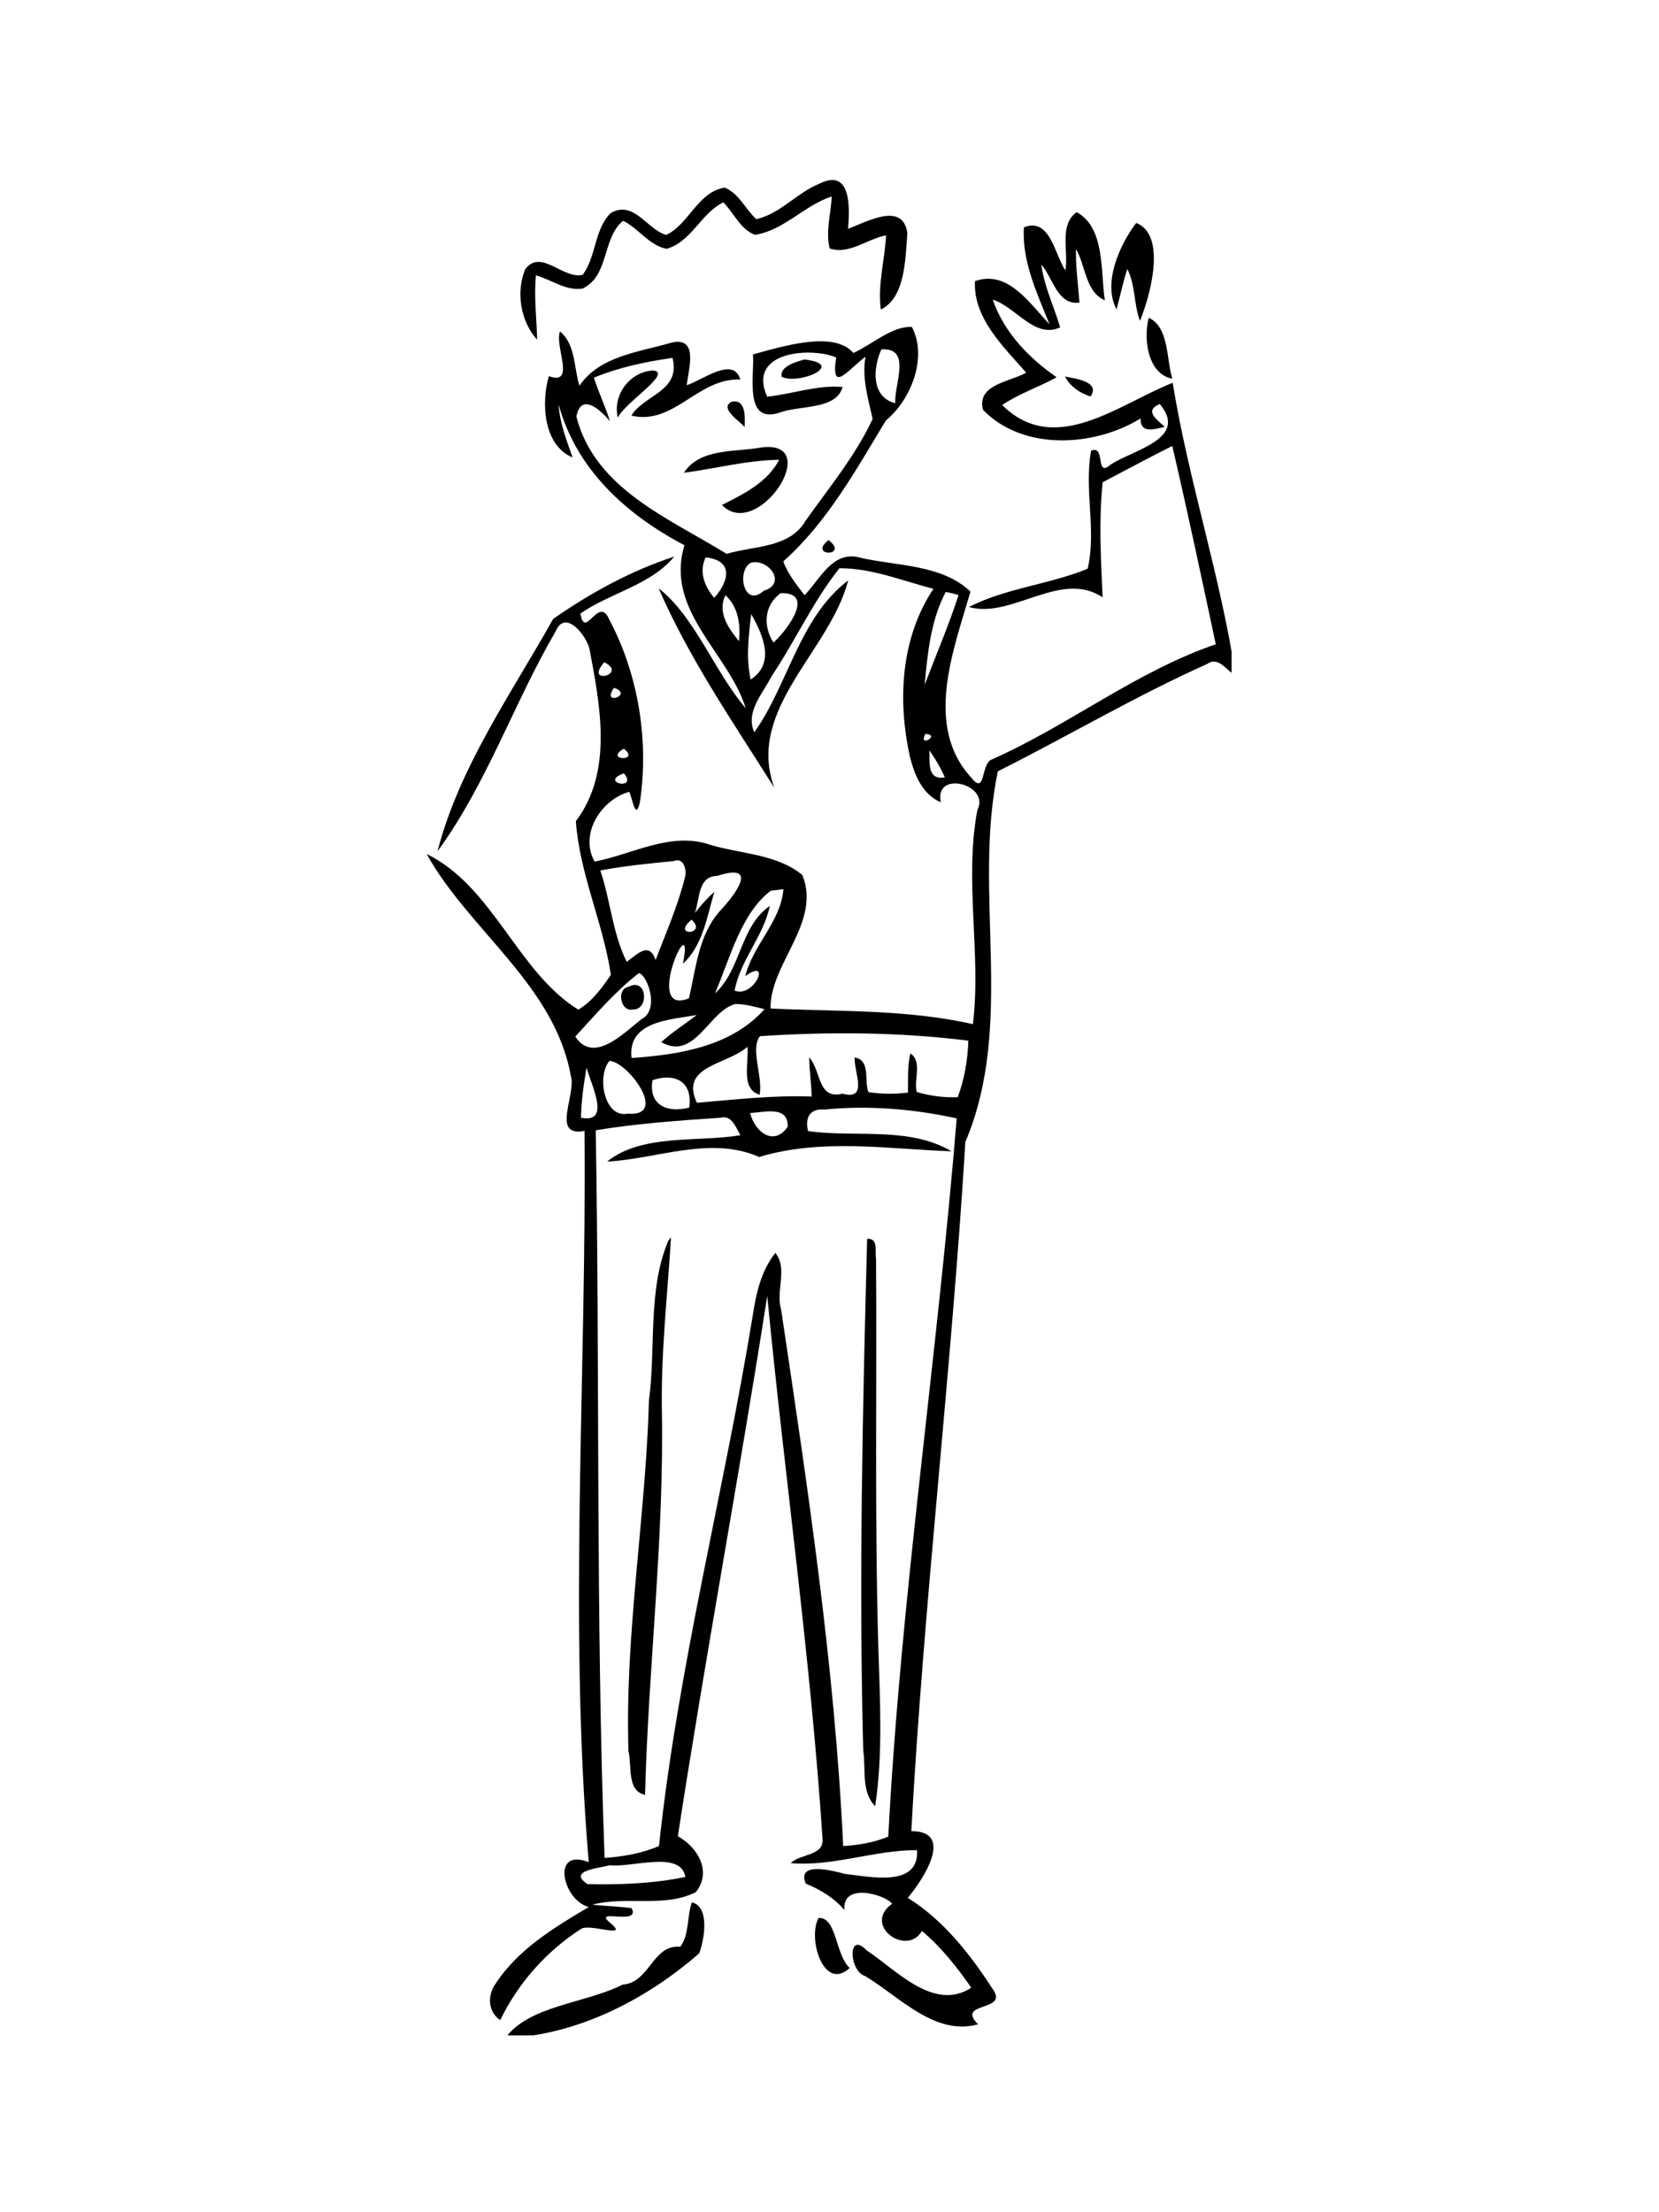 <svg xmlns="http://www.w3.org/2000/svg" width="1296" viewBox="0 0 1296 1728" height="1728" version="1.0"><defs><clipPath id="a"><path d="M 333.578 140 L 962.078 140 L 962.078 1589.863 L 333.578 1589.863 Z M 333.578 140"/></clipPath></defs><g clip-path="url(#a)"><path d="M 540.48 1485.953 C 554.48 1489.305 550.445 1514.156 546.262 1525.723 C 504.945 1561.84 451.113 1589.699 394.695 1592.059 C 413.109 1566.406 457.316 1565.035 486.418 1550.195 C 507.762 1548.711 509.586 1518.645 531.465 1520.625 C 538.613 1511.109 536.523 1497.105 540.48 1485.953 Z M 841.105 165.727 C 863.512 177.98 859.594 212.082 863.094 234.574 C 847.801 227.875 848.18 207.477 840.535 194.5 C 840.23 208.543 842.246 222.434 843.273 236.398 C 825.926 238.57 822.613 216.914 813.484 206.676 C 815.691 223.766 823.336 239.367 828.207 255.73 C 808.156 264.941 793.586 239.633 775.516 234.078 C 784.418 259.727 803.555 279.441 825.43 294.703 C 811.469 302.426 796.098 307.375 782.898 316.395 C 824.363 357.496 874.508 315.215 916.09 299.039 C 928.531 375.953 953.637 450.508 965.203 527.723 C 958.129 523.844 951.926 512.387 943.102 518.59 C 887.098 543.707 834.219 575.027 779.547 602.469 C 759.574 696.926 793.281 799.715 754.137 892.004 C 743.215 1071.629 721.684 1250.766 711.906 1430.355 C 746.109 1430.355 721.152 1468.105 709.168 1482.453 C 737.168 1499.883 758.168 1526.828 775.82 1554.191 C 787.957 1571.582 746.223 1563.402 764.066 1581.211 C 730.473 1590.648 702.547 1559.594 675.953 1543.574 C 663.211 1539.957 661.914 1507.801 676.793 1523.289 C 700.227 1538.738 729.367 1571.582 758.777 1552.668 C 747.629 1536.57 735.227 1520.891 720.199 1508.293 C 708.445 1528.77 673.367 1503.918 696.918 1487.059 C 691.781 1480.055 657.578 1469.82 659.672 1491.969 C 651.531 1482.414 640.914 1476.023 629.465 1471.34 C 622.121 1453.684 650.352 1461.18 660.016 1463.73 C 678.77 1465.746 718.223 1474.879 716.355 1445.195 C 683.105 1445.008 650.844 1458.172 617.707 1455.32 C 625.281 1447.746 643.883 1449.953 642.551 1436.137 C 633.191 1294.414 612.992 1153.645 599.371 1012.301 C 577.383 1153.148 551.133 1293.617 529.523 1434.352 C 544.133 1442.227 556.84 1461.332 543.562 1478 C 518.527 1490.523 489.121 1480.703 462.719 1487.781 C 472.875 1488.887 483.148 1489.074 493.379 1490.484 C 500.988 1504.867 460.93 1489.57 477.289 1502.473 C 491.363 1514.461 461.766 1502.625 454.234 1506.504 C 427.109 1523.859 404.812 1548.863 390.777 1577.938 C 381.074 1571.543 380.656 1558.414 387.125 1549.547 C 404.66 1522.641 432.93 1505.594 459.977 1489.57 C 439.699 1484.621 430 1442.797 459.902 1454.559 C 443.961 1264.539 458.344 1073.688 456.594 883.363 C 430.113 888.387 450.316 855.316 445.941 840.438 C 433.156 769.348 366.617 726.949 333.254 667.012 C 385.562 692.738 404.09 759.148 451.797 788.68 C 462.449 782.285 470.363 771.668 477.211 761.391 C 471.164 720.898 452.75 682.461 449.859 641.438 C 479.152 602.734 468.766 550.711 460.434 506.527 C 457.582 495.832 441.566 475.625 434.109 493.094 C 401.465 549.035 380.125 612.59 341.773 664.957 C 358.703 599.309 399.258 542.109 432.129 483.465 C 460.852 463.371 493.152 445.637 526.707 434.789 C 508.027 457.203 476.871 462.949 453.434 479.238 C 456.934 500.664 467.664 464.246 475.957 483.957 C 498.82 526.887 507.152 579.176 499.809 627.051 C 496.461 640.98 494.18 624.352 491.629 618.488 C 469.68 624.578 452.406 651.293 464.504 673.023 C 494.141 667.316 524.082 649.316 554.707 659.855 C 578.602 667.086 607.055 667.051 626.801 683.527 C 641.789 720.672 601.465 752.602 601.922 787.766 C 654.574 790.316 708.027 788.184 760.031 799.98 C 766.691 745.105 753.109 688.246 763.492 632.797 C 773.957 612.551 729.445 601.098 734.961 626.672 C 720.617 620.621 714.418 605.359 710.879 591.316 C 701.062 547.055 703.574 498.57 729.18 459.945 C 705.02 453.703 680.863 443.695 655.715 443.883 C 635.059 469.914 621.207 500.703 602.719 528.293 C 595.949 541.652 582.098 556.074 589.25 571.984 C 615.465 535.488 624.367 482.359 662.602 453.359 C 648.258 508.922 582.555 553.867 604.852 615.293 C 573.121 564.789 538.273 514.328 514.531 459.527 C 543.027 481.867 557.828 524.262 582.594 553.262 C 568.938 509.609 519.211 476.918 534.695 425.883 C 489.348 402.098 450.352 366.859 436.391 315.977 C 437.266 330.398 442.555 343.871 447.309 357.305 C 424.406 348.02 422.656 314.148 428.781 293.828 C 450.277 301.59 432.891 270.117 437.492 258.852 C 449.859 269.434 448.145 286.977 452.672 301.285 C 468.574 277.883 499.656 275.027 524.73 267.566 C 546.148 262.887 537.742 288.727 536.484 300.867 C 548.621 297.215 572.816 277.766 578.332 296.453 C 545.312 294.969 526.555 332.492 493.227 324.652 C 502.969 308.363 531.996 305.816 525.375 279.555 C 504.453 282.484 483.488 286.977 463.934 295.008 C 467.586 306.5 472.914 317.422 476.488 329.031 C 469.148 320.312 454.156 306.195 450.238 325.301 C 464.617 381.93 522.75 404.875 567.645 432.621 C 588.797 426.266 616.797 428.359 629.352 406.703 C 647.648 380.902 668.309 356.012 681.699 327.203 C 678.199 311.371 673.176 295.348 676.145 278.641 C 663.133 287.965 648.602 308.82 653.242 279.289 C 635.551 271.258 583.164 273.312 599.258 309.848 C 618.926 307.871 638.102 300.562 658.188 302.277 C 653.586 320.238 624.633 316.469 609.188 322.254 C 580.844 331.691 589.52 293.559 588.223 276.852 C 611.773 270.383 651.645 258.055 666.633 275.711 C 681.32 269.129 696.801 254.629 712.324 255.352 C 724.727 278.527 712.098 311.98 692.047 328.422 C 668.574 367.164 646.242 407.996 611.887 438.52 C 615.465 448.336 622.199 456.711 628.551 464.93 C 640.879 452.145 650.77 429.195 672.57 435.777 C 701.141 442.211 735.875 440.879 758.129 462.113 C 744.777 508.086 721.457 567.453 759.156 607.871 C 769.77 621.113 766.387 597.48 774.145 593.523 C 834.523 566.922 887.062 524.719 949.758 503.254 C 938.762 451.609 927.73 399.777 915.785 348.363 C 897.484 357.496 879.453 367.238 861.383 376.715 C 858.301 406.398 860.012 436.73 861.344 466.566 C 828.586 444.762 790.352 483.691 756.914 474.141 C 785.941 459.297 819.57 456.594 849.664 444.266 C 856.742 413.895 846.695 382.574 852.363 352.055 C 863.969 347.145 855.332 373.48 867.391 363.09 C 884.473 351.406 928.949 343.035 906.008 315.594 C 893.527 320.887 903.457 327.43 909.852 333.406 C 901.633 335.27 890.75 339.078 891.02 326.859 C 855.027 349.008 799.445 352.547 767.984 320.199 C 762.543 300.297 789.25 298.242 801.652 291.086 C 784 270.918 760.07 248.273 761.668 219.617 C 787.426 210.406 804.621 237.387 819.875 253.297 C 810.211 229.168 798.227 204.203 799.863 177.602 C 820.219 169.305 823.945 198.914 832.277 211.242 C 834.902 196.555 827.066 175.66 841.105 165.727 Z M 639.469 1498.133 C 646.621 1497.789 649.855 1504.965 652.746 1513.523 C 655.602 1522.082 658.113 1532.023 663.742 1537.219 C 643.465 1556.055 630.645 1514.039 639.469 1498.133 Z M 476.602 1456.957 C 467.852 1459.277 443.086 1461.18 458.949 1471.723 C 484.137 1472.293 510.5 1471.305 535.418 1466.129 C 531.766 1445.082 494.219 1458.973 476.602 1456.957 Z M 643.922 866.695 C 632.621 865.742 628.703 873.125 631.254 883.477 C 668.191 888.805 709.891 879.559 743.332 899.309 C 693.227 897.484 642.02 889.074 593.02 903.723 C 554.859 886.98 513.621 905.246 474.246 907.34 C 501.676 885.418 544.438 892.344 578.41 886.75 C 574.832 880.625 571.637 870.652 562.695 873.09 C 530.168 875.297 497.527 877.578 465.379 882.871 C 468.652 1072.238 465.305 1261.953 472.305 1451.246 C 486.762 1450.258 501.406 1447.746 514.801 1441.961 C 529.598 1302.367 565.398 1166.164 587.996 1027.828 C 590.621 1010.512 594.539 992.703 605.688 978.66 C 615.656 990.762 605.762 1008.496 610.215 1022.918 C 630.949 1162.016 652.102 1301.34 658.684 1442 C 670.629 1441.199 682.727 1439.297 693.91 1434.617 C 703.688 1246.957 732.145 1060.785 747.363 873.582 C 713.617 866.199 678.391 863.27 643.922 866.695 Z M 677.398 967.66 C 686.379 967.164 683.297 977.211 684.363 983.074 C 685.047 1084.344 683.223 1185.648 686.148 1286.918 C 687.406 1328.211 689.84 1369.883 683.676 1410.906 C 672.57 1399.414 676.523 1381.832 674.355 1367.371 C 670.82 1234.133 673.898 1100.82 677.398 967.66 Z M 522.027 969.258 L 524.195 966.441 C 521.457 1011.312 516.32 1056.18 517.043 1101.238 C 518.906 1201.711 506.469 1301.684 503.918 1402 C 489.387 1398.918 493.762 1378.977 490.945 1367.711 C 488.055 1276.148 504.414 1185.305 506.961 1093.895 C 512.48 1052.715 505.82 1007.809 522.027 969.258 Z M 585.98 869.359 C 587.73 876.551 592.332 883.23 597.887 886.117 C 603.402 888.996 609.871 888.082 615.387 880.09 C 615.77 863.156 597.051 869.016 585.98 869.359 Z M 458.227 833.891 C 457.125 840.359 456.059 846.855 455.297 853.383 C 454.5 859.91 453.969 866.469 453.852 873.051 C 477.934 877.961 461.461 846.906 458.227 833.891 Z M 476.031 828.715 C 470.973 834.859 470.023 846.078 472.609 855.297 C 475.156 864.52 481.281 871.738 490.301 869.891 C 522.941 872.672 490.148 828.906 476.031 828.715 Z M 509.738 843.746 C 508.066 853.547 510.996 860.004 516.434 863.461 C 521.875 866.918 529.902 867.359 538.426 865.137 C 541.277 845.27 527.809 837.695 509.738 843.746 Z M 593.664 809.383 C 585.902 819.316 596.062 840.816 593.438 855.09 C 578.371 850.824 585.18 829.781 583.926 817.641 C 568.328 831.797 530.551 832.328 544.438 861.406 C 574.262 858.895 604.051 855.391 634.105 856.535 C 633.801 846.297 632.242 836.172 632.164 825.973 C 641.562 836.211 638.594 859.16 658.035 854.289 C 678.617 859.844 667.051 837.582 667.621 826.012 C 680.328 828.031 674.891 844.012 678.391 853.07 C 688.547 854.668 698.973 854.668 709.281 853.453 C 709.508 843.215 708.75 832.863 711.184 822.855 C 720.77 829.133 713.582 843.367 716.168 852.996 C 726.477 855.965 737.32 857.523 748.164 857.027 C 753.449 842.984 755.961 827.879 756.457 812.883 C 702.625 806.148 647.762 805.805 593.664 809.383 Z M 574.68 784.227 C 553.91 789.137 543.027 829.094 516.551 814.023 C 525.184 806.223 535.039 799.98 544.246 792.863 C 523.891 796.555 489.996 797.469 493.379 826.43 C 530.359 823.844 571.18 817.562 597.203 788.297 C 589.785 786.395 582.328 784.34 574.68 784.227 Z M 499.164 760.059 C 480.559 774.406 465.266 792.523 449.402 809.688 C 463.781 831.57 487.523 806.68 501.141 796.062 C 515.141 789.211 506.43 762.535 499.164 760.059 Z M 491.172 770.754 C 498.441 766.949 502.434 771.566 503.043 777.043 C 503.652 782.523 500.801 788.871 494.332 788.527 C 484.629 790.734 481.281 772.164 491.172 770.754 Z M 560.414 684.137 C 544.895 684.402 546.793 702.328 542.84 713.098 C 547.516 707.312 552.348 701.605 558.02 696.695 C 552.348 715.914 549 738.785 533.516 752.676 C 543.141 704.039 501.293 794.922 538.234 779.773 C 543.676 756.52 545.5 731.023 561.973 712.07 C 575.062 698.219 593.172 673.633 560.414 684.137 Z M 602.109 695.781 C 578.867 713.363 570.191 748.871 558.59 775.891 C 578.98 757.512 577.992 723.68 601.387 707.656 C 596.441 731.402 578.297 749.824 573.883 773.762 C 589.328 779.926 603.176 747.16 582.215 762.496 C 588.223 738.023 610.023 719.91 612.004 694.566 C 609.531 694.867 604.582 695.477 602.109 695.781 Z M 526.402 672.566 C 507.191 674.547 487.902 676.297 468.957 679.949 C 476.945 703.434 478.43 728.855 489.578 751.309 C 497.719 745.523 507.113 735.02 512.137 749.859 C 520.238 728.586 529.598 707.578 535.039 685.395 C 536.75 679.645 534.164 669.41 526.402 672.566 Z M 540.289 718.387 C 536.18 721.738 534.887 724.16 535.113 725.727 C 535.383 727.289 537.094 727.992 538.918 727.906 C 542.57 727.73 546.719 724.383 540.289 718.387 Z M 487.484 604.066 C 482.426 605.816 480.637 607.566 480.559 608.988 C 480.484 610.41 482.156 611.504 484.098 611.941 C 488.016 612.82 493.039 611.066 487.484 604.066 Z M 726.02 586.141 C 726.211 590.898 725.754 596.758 726.973 601.137 C 728.227 605.512 731.156 608.402 738.117 607.223 C 734.848 599.766 730.699 592.727 726.02 586.141 Z M 487.219 584.809 C 483.301 587.16 482.195 588.973 482.539 590.211 C 482.879 591.453 484.668 592.121 486.496 592.172 C 490.184 592.281 494.066 589.926 487.219 584.809 Z M 722.863 573.277 C 721.379 576.105 721.418 577.555 722.102 578.129 C 722.824 578.707 724.195 578.41 725.375 577.746 C 727.695 576.406 729.18 573.582 722.863 573.277 Z M 479.648 537.277 C 477.023 540.98 476.68 543.16 477.441 544.27 C 478.199 545.383 480.027 545.418 481.699 544.828 C 485.012 543.641 487.637 539.941 479.648 537.277 Z M 738.805 462.418 C 727.047 484.527 724.613 510.406 722.328 534.953 C 731.195 511.625 741.125 488.602 748.809 464.855 C 745.461 463.75 742.113 462.949 738.805 462.418 Z M 586.855 479.695 C 585.828 488.145 584.762 496.699 584.457 505.246 C 584.117 513.793 584.535 522.34 586.398 530.77 C 606.031 518.211 595.871 495.527 586.855 479.695 Z M 472.039 517.258 C 468.004 521.863 467.207 524.762 467.93 526.371 C 468.691 527.984 470.973 528.301 473.18 527.746 C 477.594 526.641 481.586 522.035 472.039 517.258 Z M 609.832 463.332 C 603.328 468.051 599.867 474.457 599.066 481.301 C 598.23 488.152 600.094 495.453 604.242 501.961 C 615.691 491.418 636.883 462.609 609.832 463.332 Z M 566.691 464.969 C 563.422 471.609 564.027 478.09 566.465 484.148 C 568.898 490.211 573.234 495.852 577.344 500.816 C 578.484 487.84 576.887 474.141 566.691 464.969 Z M 551.246 435.438 C 548.543 440.953 548.316 446.676 549.723 452.098 C 551.133 457.516 554.176 462.648 557.941 466.984 C 569.848 453.742 572.969 437.605 551.246 435.438 Z M 586.512 439.586 C 580.844 442.648 579.438 451.629 581.453 458.082 C 583.469 464.543 588.871 468.469 596.707 461.43 C 615.273 455.719 600.094 435.895 586.512 439.586 Z M 647.27 421.852 C 651.453 425.121 652.52 427.578 651.988 429.215 C 651.453 430.852 649.398 431.668 647.309 431.668 C 643.121 431.668 638.938 428.395 647.27 421.852 Z M 594.844 349.504 C 644.379 343.301 591.84 423.219 563.953 394.449 C 580.996 385.848 599.41 376.941 608.691 359.133 C 583.508 359.512 559.082 366.02 534.277 369.293 C 546.758 349.809 574.645 353.309 594.844 349.504 Z M 571.41 313.844 C 577.152 312.531 579.777 315.605 580.957 319.934 C 582.137 324.262 581.871 329.848 581.719 333.559 C 577.496 328.609 561.898 319.02 571.41 313.844 Z M 510.16 289.375 C 518.035 290.23 512.594 296.406 504.488 303.887 C 496.348 311.363 485.543 320.145 482.613 326.215 C 478.43 308.328 492.086 290.402 510.16 289.375 Z M 688.508 272.934 C 685.238 280.164 683.184 289.449 684.324 297.543 C 685.504 305.637 689.84 312.531 699.391 314.984 C 698.324 300.258 712.668 271.336 688.508 272.934 Z M 832.012 294.094 C 835.891 294.91 842.855 295.883 847.875 298.113 C 852.898 300.348 855.941 303.836 851.945 309.695 C 843.613 306.996 836.008 302.086 832.012 294.094 Z M 628.512 280.812 C 644.871 282.695 643.883 287.68 637.113 291.402 C 630.301 295.121 617.672 297.574 610.707 294.398 C 608.652 286.367 622.047 282.484 628.512 280.812 Z M 897.41 248.234 C 905.359 251.852 908.746 259.898 910.801 268.969 C 912.816 278.035 913.426 288.117 915.824 295.805 C 896.496 292.266 893.035 264.41 897.41 248.234 Z M 640.422 143.352 C 665.113 131.059 663.969 162.949 662.449 178.707 C 676.867 173.492 705.402 156.977 708.824 182.168 C 707.227 201.805 707.34 232.555 688.09 241.766 C 685.504 222.281 691.172 203.176 692.199 183.844 C 677.438 186.582 663.398 199.18 648.105 194.078 C 644.836 180.645 649.172 166.984 649.703 153.473 C 628.285 160.438 612.422 179.922 589.898 183.426 C 578.332 179.352 573.387 166.223 565.02 158.078 C 547.48 166.719 540.023 188.98 520.734 194.348 C 507.191 191.836 498.898 178.363 486.762 172.465 C 470.324 185.785 476.031 215.469 455.109 225.402 C 442.137 227.492 430.723 218.359 418.66 215.086 C 417.027 231.832 419.234 248.578 419.613 265.359 C 406.562 251.051 402.91 227.875 410.328 210.215 C 422.734 194.043 439.699 218.207 455.145 214.707 C 465.914 200.32 464.199 179.238 476.984 166.488 C 495.094 155.91 505.555 179.352 520.43 183.5 C 538.082 175.355 545.043 149.934 566.082 146.547 C 577.23 150.922 582.25 163.445 590.887 171.207 C 609.645 166.906 622.691 150.43 640.422 143.352 Z M 887.594 174.137 C 911.297 183.348 899.082 229.586 890.523 250.707 C 885.652 237.539 887.062 222.66 880.633 210.062 C 877.285 220.453 875.117 231.148 872.223 241.652 C 861.305 221.215 874.395 191.566 887.594 174.137 Z M 887.594 174.137"/></g></svg>